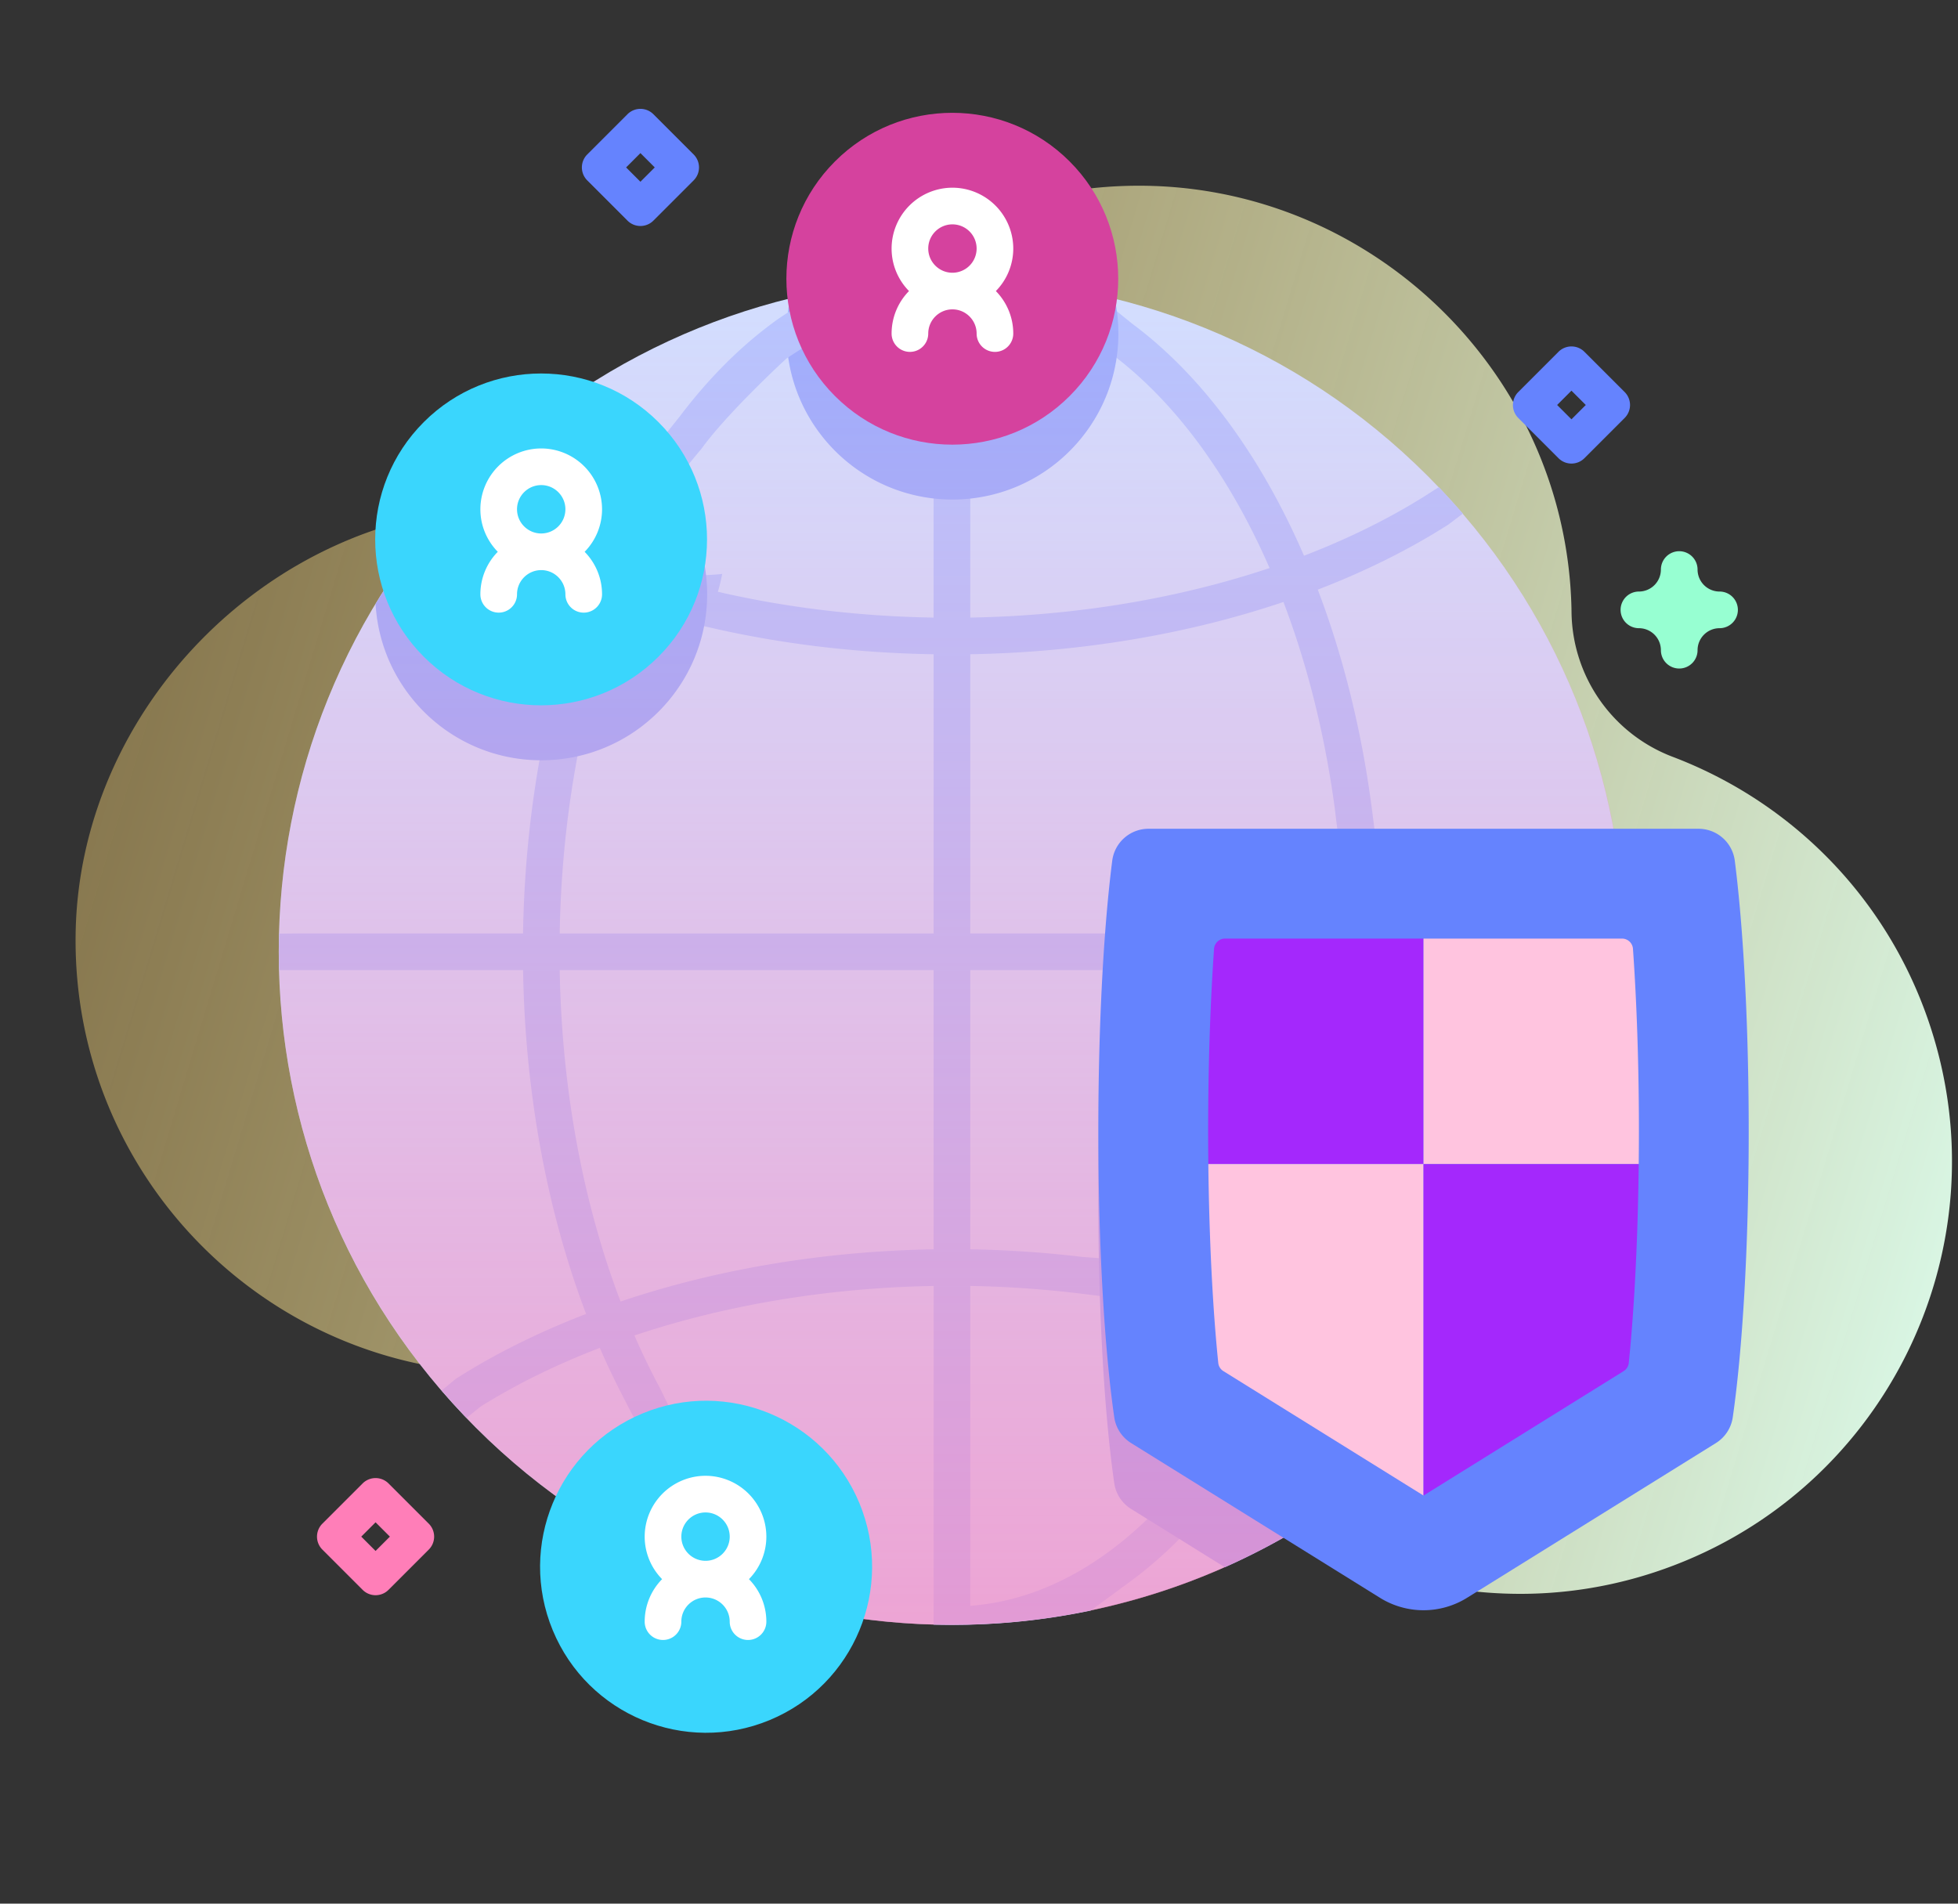 <svg width="144" height="140" fill="none" xmlns="http://www.w3.org/2000/svg"><rect width="100%" height="100%" fill="#333333" stroke="none"/><path d="M141.84 75.118c-3.187-9.329-10.279-16.215-18.827-19.461a11.526 11.526 0 01-7.436-10.627l-.005-.311c-.407-17.407-14.956-31.355-32.365-31.056-10.267.176-19.35 5.217-25.04 12.916-4.902 6.63-12.531 10.772-20.776 10.767-.242 0-.485.003-.728.008-16.688.365-30.88 14.684-31.102 31.374C5.324 86.5 19.658 100.98 37.374 100.98c13.732 0 25.43-8.7 29.887-20.888 1.167-3.189 4.624-4.898 7.893-3.981.04.01.082.022.123.034 2.991.826 4.975 3.676 4.73 6.77a31.696 31.696 0 001.563 12.613c5.53 16.478 23.5 25.521 40.023 20.129 16.903-5.516 25.978-23.769 20.247-40.538z" fill="url(#paint0_linear)"/><path d="M104.993 104.993c19.329-19.328 19.329-50.666 0-69.995-19.328-19.329-50.666-19.329-69.995 0-19.329 19.329-19.329 50.667 0 69.995 19.329 19.329 50.667 19.329 69.995 0z" fill="#D2DEFF"/><path d="M104.673 36.555c-2.651 1.652-5.6 3.097-8.771 4.314-3.175-7.339-7.537-13.3-12.703-17.113.006-.025-1.69-1.301-2.363-2.071-.082.75-.573 2.35-.8 3.048.897.521 2.2 1.678 2.2 1.678l.001-.003c4.484 3.525 8.296 8.851 11.134 15.368-6.702 2.24-14.248 3.511-22.013 3.643V32.612l-2.696-.006V45.42c-5.468-.09-10.794-.727-15.867-1.9.128-.43.234-.87.32-1.316a1.7 1.7 0 01-.163.024c-.88.079-1.77.084-2.646.194a10.827 10.827 0 01-1.866 3.815c.439.302.867.622 1.3.928.33.169.658.34.986.509.38-.518.727-1.06 1.032-1.63 5.4 1.283 11.076 1.98 16.904 2.072V68.65H41.163c.09-5.448.726-10.762 1.891-15.824.112-.028.222-.061.333-.092l-.052-.105c-.109-.22-.228-.438-.33-.662-.142-.314-.303-.365-.185-.297-.6-.332-.676-.937-.443-1.453-.554.135-1.126.225-1.71.272a7.313 7.313 0 01-.648 1.663c-.09.373-.193.731-.292 1.07h.077c.135 0 .268-.005.403-.01-1.07 4.96-1.655 10.14-1.74 15.437h-16.59l-1.347.015a43.769 43.769 0 000 2.68l1.346.001h16.593c.146 9.002 1.758 17.712 4.636 25.286-3.475 1.336-6.7 2.934-9.585 4.772l-1.04.86a49.933 49.933 0 001.833 2.009l1.053-.843c2.647-1.648 5.587-3.089 8.749-4.303a54.997 54.997 0 001.87 3.903s.782 1.57 1.017 1.855c.166.202.364.243.412.454.811-.369 1.386-.712 2.289-.872l-1.163-2.373a52.117 52.117 0 01-1.882-3.879c6.697-2.238 14.239-3.508 22.006-3.64v23.524l-.002 1.381a49.708 49.708 0 0011.56-1.034l2.853-2.099c1.946-1.423 3.808-3.174 5.564-5.242 0 0 1.121-1.422 1.72-2.103 0 0-2.636-1.135-2.902-.804-.172.214-1.134 1.466-1.134 1.466-4.458 5.13-9.59 8.02-14.964 8.435V94.573c2.837.049 5.644.253 8.393.597l2.783.345c-.078-1.247-.149-1.54-.203-2.88l-2.715-.196a81.073 81.073 0 00-8.258-.562V71.344h11.153c.067-1.246.038-1.547.126-2.693-.848-.004-2.714-.002-2.714-.002h-8.565V48.115c8.11-.134 16.01-1.476 23.031-3.843 1.754 4.607 3.04 9.725 3.774 15.161 0 0 .221 1.853.354 2.832l2.71-.037c-.05-.573-.319-2.625-.319-2.625-.745-5.813-2.111-11.296-3.993-16.24 3.484-1.339 6.715-2.942 9.604-4.785l1.065-.804a59.911 59.911 0 00-1.767-1.948l-1.144.729zm-36.01 55.322c-8.113.134-16.007 1.475-23.024 3.84-2.774-7.279-4.33-15.675-4.475-24.373h27.498v20.533z" fill="#B7C5FF"/><path d="M52.007 43.71c0 6.738-5.463 12.203-12.204 12.203-6.504 0-11.815-5.085-12.181-11.495A49.772 49.772 0 0138.837 31.54c.32-.024.64-.038.966-.038 6.741 0 12.204 5.466 12.204 12.206zM82.25 24.534c0 6.738-5.463 12.203-12.203 12.203-6.741 0-12.204-5.465-12.204-12.203 0-.891.097-1.764.278-2.6a49.593 49.593 0 0111.89-1.438c4.125 0 8.133.503 11.964 1.456.18.832.275 1.696.275 2.582zm37.261 45.461c0 20.197-12.09 37.566-29.43 45.265l-6.89-4.286a2.678 2.678 0 01-1.243-1.895c-.716-4.948-1.174-12.524-1.174-21.02 0-7.888.396-14.984 1.025-19.916a2.688 2.688 0 012.668-2.348h34.866c.118 1.384.178 2.787.178 4.2z" fill="#9FB0FE"/><path d="M56.883 23.709c-2.494 1.83-4.824 4.173-6.94 6.983 0 0-1.304 1.628-1.781 2.215.973.967 1.052 1.185 1.605 2.462.317-.607 1.826-2.369 1.826-2.369 1.91-2.653 6.242-6.63 6.242-6.63s1.592-1.087 2.338-1.366a10.779 10.779 0 01-.85-2.822c-1.032.516-2.444 1.51-2.44 1.527z" fill="#B7C5FF"/><path d="M70.01 119.498c27.34 0 49.502-22.163 49.502-49.502 0-27.339-22.163-49.501-49.502-49.501-27.339 0-49.502 22.162-49.502 49.501 0 27.34 22.163 49.502 49.502 49.502z" fill="url(#paint1_linear)"/><path d="M48.423 48.298c4.766-4.766 4.766-12.492 0-17.257-4.765-4.765-12.49-4.765-17.256 0-4.765 4.765-4.765 12.491 0 17.256 4.765 4.766 12.491 4.766 17.256 0z" fill="#3AD6FD"/><path d="M44.277 37.454a4.48 4.48 0 00-4.474-4.474 4.48 4.48 0 00-4.474 4.474c0 1.216.49 2.319 1.28 3.127a4.457 4.457 0 00-1.28 3.126 1.347 1.347 0 102.695 0c0-.98.798-1.779 1.78-1.779.98 0 1.778.798 1.778 1.78a1.347 1.347 0 102.695 0c0-1.217-.489-2.32-1.28-3.127a4.458 4.458 0 001.28-3.127zm-4.473-1.779c.98 0 1.778.798 1.778 1.779a1.78 1.78 0 01-1.778 1.779c-.981 0-1.78-.798-1.78-1.779 0-.98.799-1.779 1.78-1.779z" fill="#fff"/><path d="M78.665 29.127c4.765-4.765 4.765-12.49 0-17.256-4.766-4.766-12.492-4.766-17.257 0-4.765 4.765-4.765 12.491 0 17.256 4.765 4.766 12.491 4.766 17.257 0z" fill="#D5429E"/><path d="M74.52 18.278a4.48 4.48 0 00-4.474-4.474 4.48 4.48 0 00-4.474 4.474c0 1.216.489 2.32 1.28 3.127a4.457 4.457 0 00-1.28 3.126 1.347 1.347 0 102.695 0c0-.98.798-1.779 1.779-1.779.98 0 1.779.799 1.779 1.78a1.347 1.347 0 102.695 0c0-1.217-.49-2.32-1.28-3.127a4.457 4.457 0 001.28-3.127zM70.046 16.5a1.78 1.78 0 011.779 1.778 1.78 1.78 0 01-1.779 1.78c-.98 0-1.779-.799-1.779-1.78 0-.98.798-1.778 1.78-1.778z" fill="#fff"/><path d="M56.603 126.501c6.228-2.582 9.184-9.723 6.603-15.951-2.582-6.228-9.723-9.184-15.95-6.603-6.229 2.582-9.185 9.723-6.603 15.951 2.581 6.228 9.723 9.184 15.95 6.603z" fill="#3AD6FD"/><path d="M56.361 113.008a4.48 4.48 0 00-4.474-4.474 4.48 4.48 0 00-4.474 4.474 4.46 4.46 0 001.28 3.127 4.457 4.457 0 00-1.28 3.126 1.347 1.347 0 102.695 0c0-.98.798-1.778 1.779-1.778.98 0 1.779.798 1.779 1.778a1.347 1.347 0 102.695 0 4.453 4.453 0 00-1.28-3.126 4.458 4.458 0 001.28-3.127zm-4.474-1.778c.981 0 1.78.798 1.78 1.778 0 .981-.799 1.779-1.78 1.779a1.78 1.78 0 01-1.778-1.779c0-.98.797-1.778 1.778-1.778z" fill="#fff"/><path d="M126.192 106.129a2.686 2.686 0 001.243-1.897c.715-4.946 1.173-12.523 1.173-21.018 0-7.888-.395-14.984-1.024-19.918a2.689 2.689 0 00-2.67-2.346H84.469a2.69 2.69 0 00-2.67 2.346c-.63 4.934-1.024 12.03-1.024 19.918 0 8.495.458 16.072 1.173 21.018a2.685 2.685 0 001.243 1.897l18.3 11.379a6.063 6.063 0 006.401 0l18.3-11.379z" fill="#6583FE"/><path d="M104.692 69.027v16.584H88.866c-.009-.794-.014-1.594-.014-2.396 0-4.803.155-9.456.435-13.44a.807.807 0 01.806-.748h14.599z" fill="#A428FC"/><path d="M88.866 85.61h15.827v24.378l-14.719-9.152a.803.803 0 01-.377-.6c-.412-4.016-.671-9.183-.731-14.625zm31.667-2.396c0 .803-.006 1.602-.014 2.396h-15.827V69.027h14.598c.423 0 .775.326.805.748.283 3.983.438 8.636.438 13.44z" fill="#FFC4DF"/><path d="M120.519 85.61c-.06 5.443-.319 10.61-.732 14.626a.802.802 0 01-.377.6l-14.718 9.152V85.611h15.827z" fill="#A428FC"/><path d="M123.498 49.165a1.348 1.348 0 01-1.348-1.348 1.62 1.62 0 00-1.617-1.618 1.347 1.347 0 110-2.695 1.62 1.62 0 001.617-1.618 1.348 1.348 0 012.696 0 1.62 1.62 0 001.618 1.618 1.347 1.347 0 010 2.695 1.62 1.62 0 00-1.618 1.618c0 .745-.603 1.348-1.348 1.348z" fill="#97FFD2"/><path d="M27.621 117.316c-.357 0-.7-.142-.952-.395l-2.96-2.96a1.347 1.347 0 010-1.906l2.96-2.959a1.348 1.348 0 011.905 0l2.96 2.96a1.347 1.347 0 010 1.905l-2.96 2.96a1.347 1.347 0 01-.953.395zm-1.053-4.308l1.053 1.054 1.054-1.054-1.054-1.053-1.053 1.053z" fill="#FF7EB8"/><path d="M115.572 34.092c-.345 0-.69-.132-.953-.395l-2.959-2.96a1.348 1.348 0 010-1.905l2.959-2.96a1.349 1.349 0 011.906 0l2.96 2.96a1.347 1.347 0 010 1.905l-2.96 2.96a1.344 1.344 0 01-.953.395zm-1.053-4.308l1.053 1.054 1.054-1.054-1.054-1.053-1.053 1.053zM47.1 16.62c-.344 0-.69-.132-.952-.395l-2.96-2.96a1.348 1.348 0 010-1.905l2.96-2.96a1.347 1.347 0 011.905 0l2.96 2.96c.526.526.526 1.38 0 1.906l-2.96 2.96a1.342 1.342 0 01-.953.394zm-1.053-4.307l1.053 1.053 1.054-1.053-1.054-1.054-1.053 1.054z" fill="#6583FE"/><defs><linearGradient id="paint0_linear" x1="3.543" y1="40.176" x2="152.98" y2="85.124" gradientUnits="userSpaceOnUse"><stop stop-color="#F9D16E" stop-opacity=".4"/><stop offset="1" stop-color="#DCFDEE"/></linearGradient><linearGradient id="paint1_linear" x1="70.01" y1="20.494" x2="70.01" y2="119.498" gradientUnits="userSpaceOnUse"><stop offset=".003" stop-color="#FF7EB8" stop-opacity="0"/><stop offset="1" stop-color="#FF7EB8" stop-opacity=".6"/></linearGradient></defs></svg>